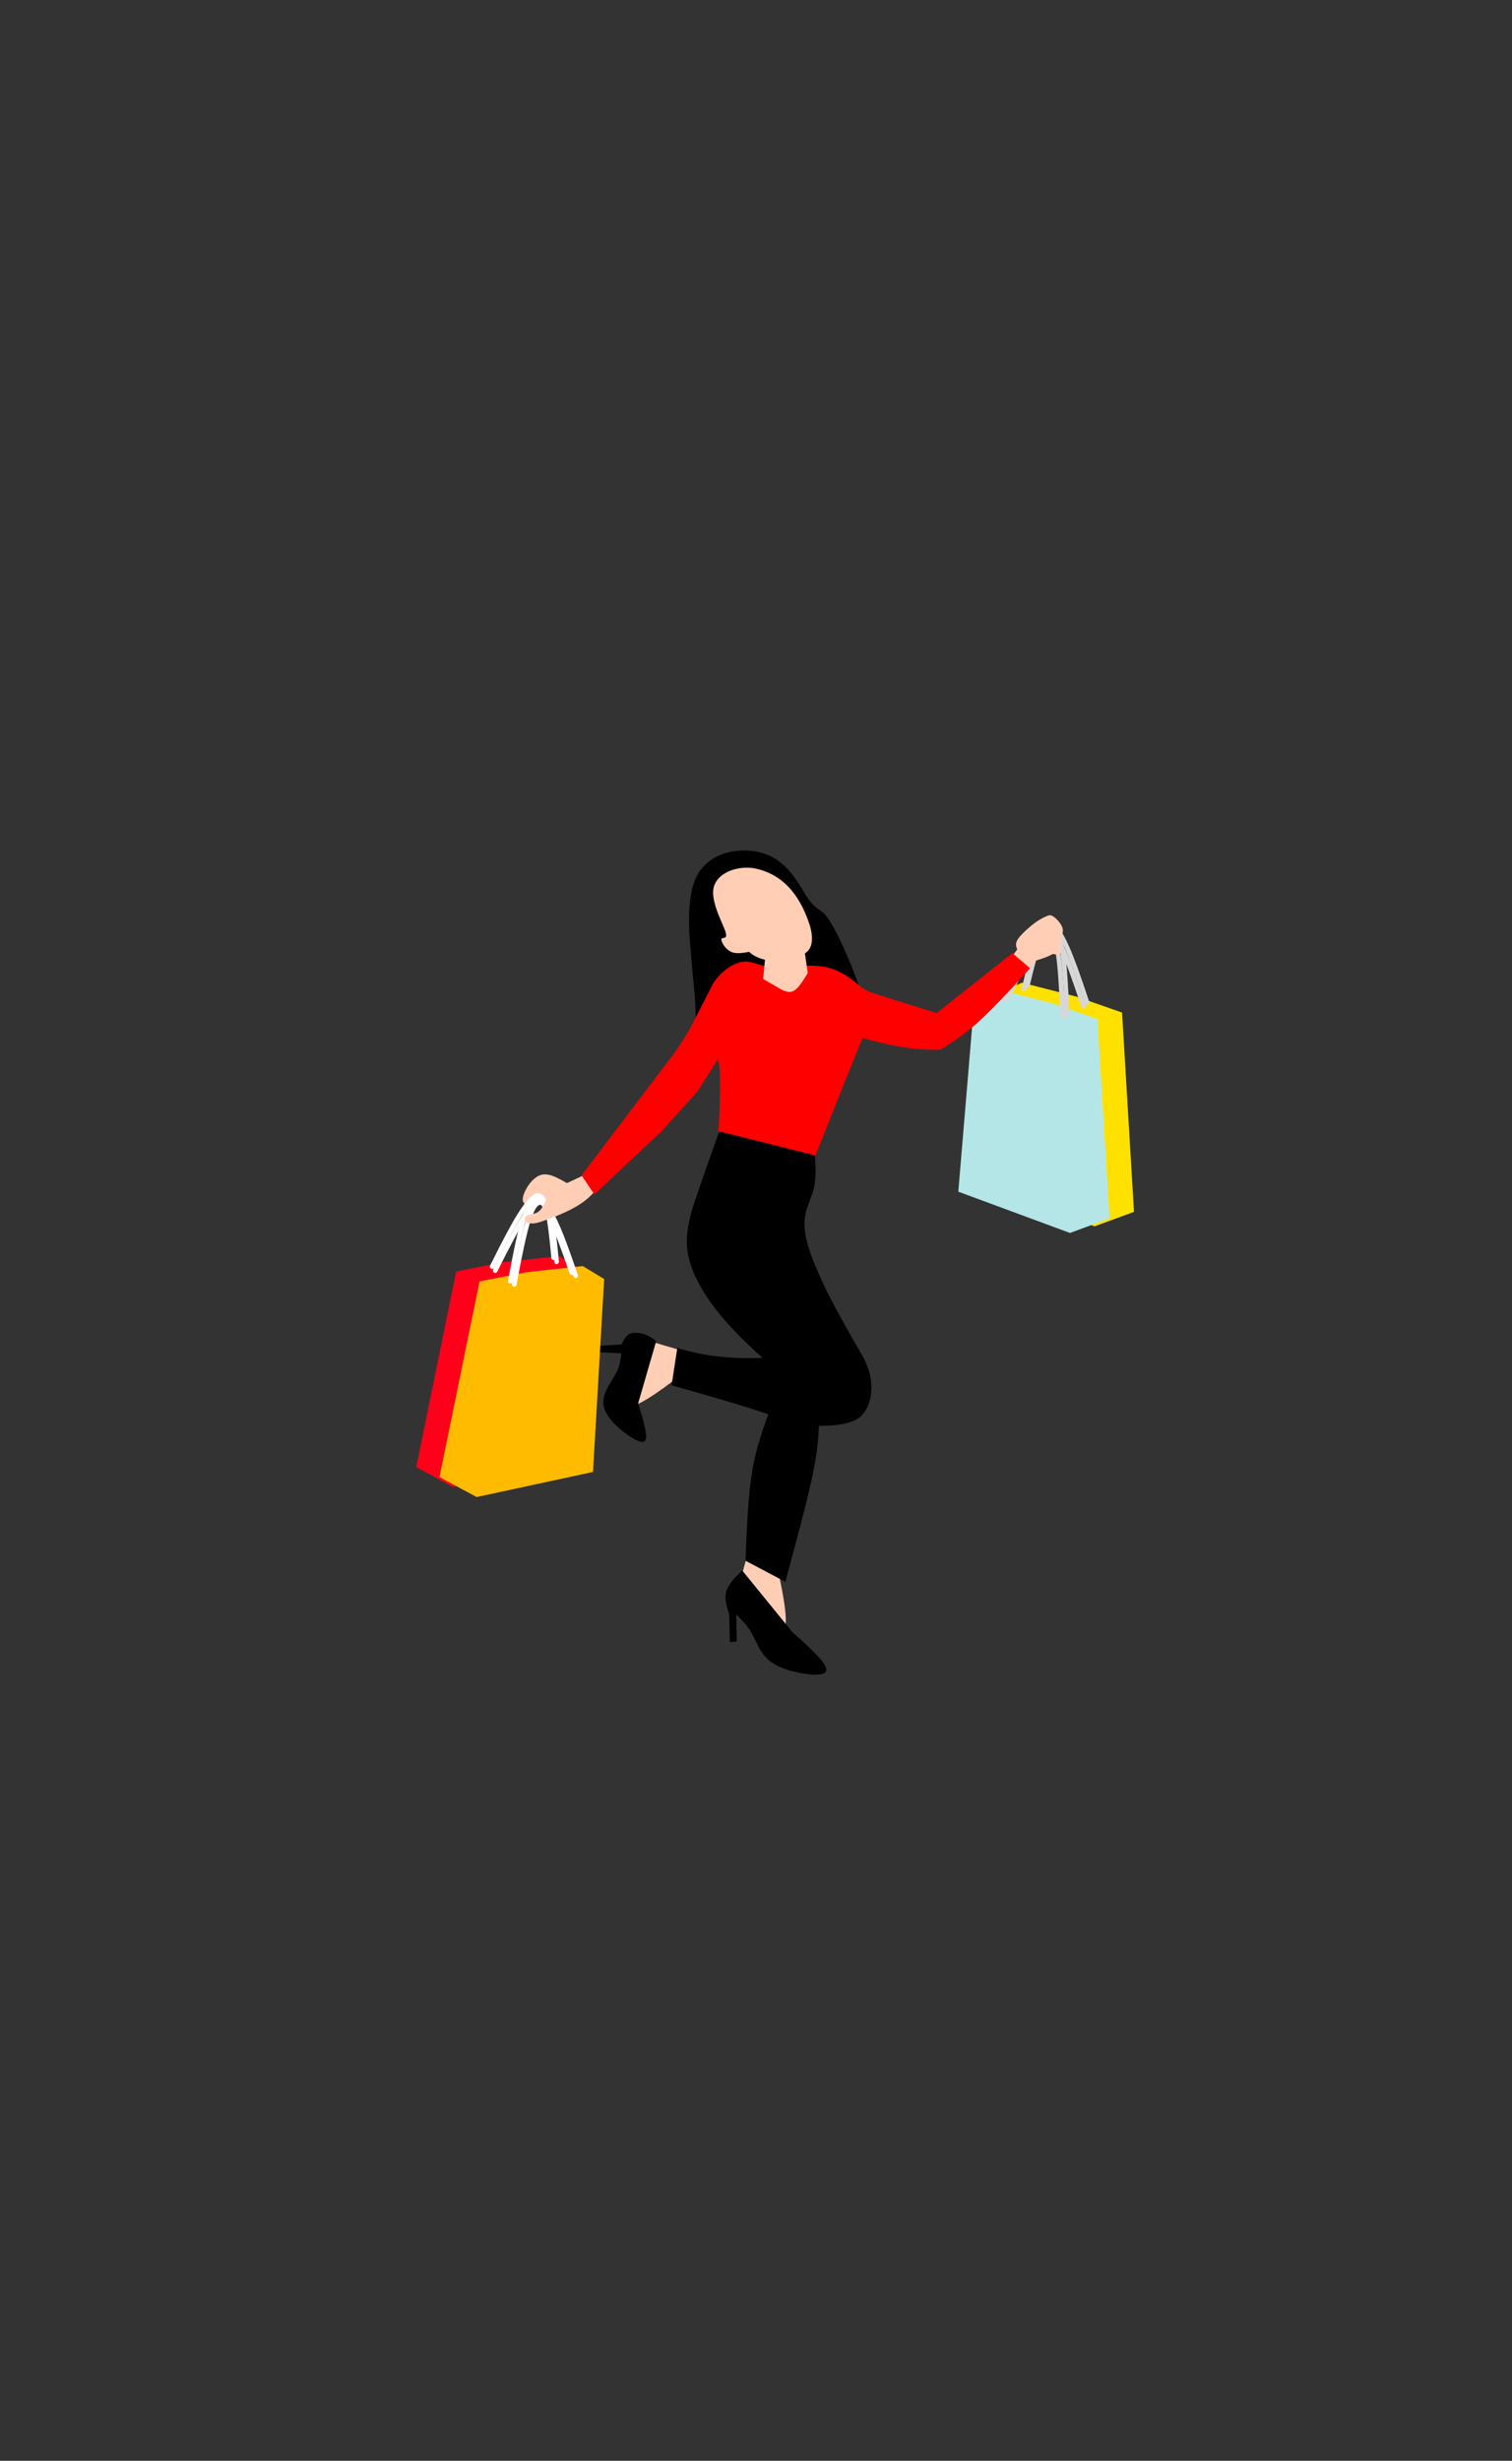 <?xml version='1.0' encoding='utf-8'?>
<svg xmlns="http://www.w3.org/2000/svg" version="1.1" width="600px" height="976px" viewBox="0 0 600 976"><rect x="0" y="0" width="600" height="976" fill="#333333" stroke="none"/> <g id="layer1"> <g style="fill:rgb(255,225,0); fill-opacity:1.0; stroke-linejoin: miter"> <path d="M405.548,389.764L427.274,395.314L445.265,401.607L450.0,480.641L434.355,486.391L390.034,469.986L396.417,393.802L405.406,389.825"/> </g> <g style="fill:rgb(181,230,231); fill-opacity:1.0; stroke-linejoin: miter"> <path d="M395.8,392.384L417.509,397.927L435.513,404.168L440.305,483.018Q440.37,483.244,440.219,483.269L424.599,489.013L380.282,472.645L386.681,396.277L395.746,392.407"/> </g> <g style="fill:rgb(215,215,215); fill-opacity:1.0; stroke-linejoin: miter"> <path d="M417.217,366.294Q420.26,366.236,424.41,375.759Q427.002,381.514,432.261,397.395Q432.413,398.459,431.355,398.571Q430.79,398.537,430.54,397.977Q424.778,380.674,421.967,374.704Q419.199,368.683,417.381,368.159Q415.725,367.647,413.498,373.379Q411.834,377.386,408.545,391.177Q407.695,392.207,406.903,391.162Q406.78,390.897,406.838,390.595Q408.452,383.836,409.38,380.426Q410.892,374.834,412.126,371.872Q414.498,366.136,417.169,366.292"/> </g> <g style="fill:rgb(215,215,215); fill-opacity:1.0; stroke-linejoin: miter"> <path d="M415.815,367.725Q418.955,367.692,423.235,377.702Q425.819,383.609,430.85,398.8Q431.018,399.908,429.939,400.001Q429.376,399.962,429.131,399.387Q423.508,382.516,420.738,376.509Q417.854,370.139,415.985,369.592Q414.272,369.022,411.886,375.336Q410.286,379.469,407.131,392.621Q406.321,393.633,405.499,392.589Q405.375,392.319,405.439,392.012Q407.071,385.192,407.917,382.081Q409.444,376.403,410.685,373.395Q413.078,367.566,415.757,367.723"/> </g> <g style="fill:rgb(215,215,215); fill-opacity:1.0; stroke-linejoin: miter"> <path d="M418.008,367.905Q421.179,368.305,422.631,378.128Q423.681,384.558,424.358,402.44Q424.247,403.355,423.338,403.34Q422.695,403.234,422.549,402.564Q421.733,383.078,420.603,376.71Q419.556,370.263,417.858,369.73Q416.036,369.129,412.038,375.253Q408.484,380.559,400.532,396.071Q400.208,396.539,399.56,396.436Q398.989,396.27,398.881,395.661Q398.849,395.394,398.974,395.143Q403.301,386.684,405.293,383.062Q408.322,377.504,410.673,374.087Q415.231,367.469,417.986,367.902"/> </g> <g style="fill:rgb(215,215,215); fill-opacity:1.0; stroke-linejoin: miter"> <path d="M416.28,368.918Q419.543,369.342,420.991,379.708Q421.98,386.308,422.63,403.454Q422.504,404.385,421.602,404.352Q420.965,404.246,420.821,403.569Q420.031,384.745,418.956,378.199Q417.863,371.213,416.113,370.738Q414.234,370.166,410.096,376.588Q406.545,381.988,398.795,397.096Q398.466,397.559,397.813,397.443Q397.25,397.273,397.151,396.649Q397.128,396.376,397.258,396.133Q401.478,387.886,403.431,384.319Q406.563,378.561,408.922,375.133Q413.472,368.525,416.21,368.908"/> </g> <g style="fill:rgb(255,206,181); fill-opacity:1.0; stroke-linejoin: miter"> <path d="M413.606,367.029Q414.606,371.328,415.648,372.755Q416.217,373.611,417.059,374.116Q417.44,374.351,417.96,374.574L419.983,375.375Q420.479,375.613,420.745,375.875Q421.598,376.846,420.953,377.848Q419.945,379.067,417.192,378.167Q414.245,377.231,408.514,373.882L413.596,367.042"/> </g> <g style="fill:rgb(255,0,26); fill-opacity:1.0; stroke-linejoin: miter"> <path d="M221.995,498.186L199.704,500.616L181.005,504.31L165.173,581.886L179.851,589.785L226.042,579.794L230.466,503.47L222.127,498.265"/> </g> <g style="fill:rgb(255,206,181); fill-opacity:1.0; stroke-linejoin: miter"> <path d="M240.877,461.184L234.142,464.969L224.99,469.235Q219.794,466.214,217.559,465.907Q214.944,465.362,212.691,466.98Q210.494,468.562,208.841,471.507Q207.146,474.617,207.508,476.341Q207.745,477.478,209.063,477.733Q209.544,477.953,213.764,477.518Q214.476,477.511,214.771,477.616Q215.474,477.791,215.286,478.723Q214.797,480.341,212.93,481.897Q212.252,482.44,211.368,482.777Q211,482.915,210.626,483.008L208.965,483.388Q208.687,483.559,208.814,483.813Q209.412,484.813,211.018,485.167Q212.085,485.376,214.241,484.69Q225.504,480.946,231.162,476.925Q235.551,473.835,238.578,468.969Q240.245,466.244,240.949,463.994Q241.481,462.286,240.881,461.195"/> </g> <g style="fill:rgb(255,206,181); fill-opacity:1.0; stroke-linejoin: miter"> <path d="M419.363,364.646Q417.338,362.63,416.092,363.082Q412.574,364.304,408.824,367.488Q405.118,370.59,403.847,372.607Q402.61,374.511,403.697,376.509L401.575,379.383L407.214,384.834L411.325,380.904Q416.983,379.199,418.62,377.727Q419.778,376.772,420.355,375.237Q420.753,374.236,421.079,372.14Q421.467,371.071,421.589,370.546Q421.729,369.98,421.759,369.482Q421.993,367.322,419.366,364.649"/> </g> <g style="fill:rgb(255,206,181); fill-opacity:1.0; stroke-linejoin: miter"> <path d="M296.92,615.462L292.95,629.816Q304.118,643.755,307.688,646.008Q311.62,648.863,311.8,643.698Q312.121,638.302,308.924,623.811L296.927,615.467"/> </g> <g style="fill:rgb(255,206,181); fill-opacity:1.0; stroke-linejoin: miter"> <path d="M271.942,536.075L257.234,531.776Q251.773,543.252,250.005,547.983Q247.161,555.349,248.301,557.184Q249.387,558.97,254.815,556.019Q259.61,553.422,267.642,547.294L271.926,536.118"/> </g> <g style="fill:rgb(0,0,0); fill-opacity:1.0; stroke-linejoin: miter"> <path d="M293.596,407.494L293.288,407.97Q292.176,407.917,293.487,407.53 M296.188,337.312Q284.036,337.186,277.972,345.074Q272.914,351.681,273.497,368.181Q273.285,369.514,275.694,394.811Q276.142,401.527,276.081,406.564L292.133,410.132L293.358,408.047Q294.809,408.542,298.668,410.572Q299.149,410.519,298.152,409.021Q297.165,407.611,296.239,406.937L293.629,407.449Q294.186,406.669,294.821,406.511Q295.199,406.33,296.262,406.862Q303.852,405.536,317.468,404.783Q324.352,404.372,335.001,404.514Q336.829,404.474,338.068,404.287Q342.828,403.682,342.506,399.201Q342.362,394.317,337.905,383.151Q332.097,369.112,328.226,363.745Q327.295,362.507,326.557,361.859Q322.764,359.295,321.908,358.045Q321.043,357.026,320.142,355.662Q316.046,348.872,314.821,347.397Q312.585,344.429,310.18,342.442Q304.572,337.678,296.255,337.314"/> </g> <g style="fill:rgb(255,0,0); fill-opacity:1.0; stroke-linejoin: miter"> <path d="M401.734,378.02L371.698,401.795Q342.621,392.786,344.415,393.101L342.284,391.937Q336.748,387.34,334.754,386.33Q331.377,384.387,328.104,383.656Q325.531,383.022,321.303,382.986L306.017,383.511Q304.66,383.438,303.014,383.094Q296.683,381.105,296.129,381.371Q293.285,381.307,289.938,383.233Q285.638,385.839,282.857,390.257L273.915,407.76Q271.437,412.237,267.339,417.977L230.786,466.164L235.851,473.73L262.681,448.541L276.783,432.883L284.98,419.958Q286.583,427.5,284.779,454.164L322.497,461.034Q338.314,421.274,342.261,411.676Q360.09,416.863,373.279,416.295Q382.56,410.597,388.604,404.969Q394.856,399.372,408.754,384.045L401.736,378.021"/> </g> <g style="fill:rgb(0,0,0); fill-opacity:1.0; stroke-linejoin: miter"> <path d="M294.505,622.851Q288.319,628.711,288.029,632.028Q287.463,634.713,289.349,640.163L289.629,651.306L292.348,651.044L292.186,640.387Q295.616,643.657,297.265,646.132Q297.94,646.817,301.25,653.626Q302.045,655.04,302.829,656.068Q304.571,658.378,306.938,659.806Q311.955,662.83,320.012,663.931Q327.549,664.892,327.881,662.489Q328.12,660.998,325.598,658.072Q322.517,654.391,314.513,647.422L294.537,622.891"/> </g> <g style="fill:rgb(0,0,0); fill-opacity:1.0; stroke-linejoin: miter"> <path d="M252.216,528.606Q250.12,528.612,249.001,529.598Q247.897,530.452,246.617,533.257L237.2,533.821L236.033,536.245L246.557,536.777Q246.259,540.51,245.197,543.016Q244.75,544.123,244.082,545.322Q241.244,549.967,241.116,550.34Q240.338,551.835,239.962,553.023Q239.093,555.746,239.651,558.033Q240.533,561.74,245.347,566.168Q251.474,571.478,254.851,571.884Q256.735,571.958,256.355,568.703Q256.005,565.368,253.228,556.607L260.381,531.965Q256.737,528.708,252.223,528.606"/> </g> <g style="fill:rgb(0,0,0); fill-opacity:1.0; stroke-linejoin: miter"> <path d="M285.406,448.73Q273.597,481.755,273.907,482.696Q271.765,490.84,273.036,497.659Q276.71,515.769,302.627,538.56Q283.615,539.347,268.783,534.59L266.498,549.442Q293.767,557.069,304.904,560.957Q299.761,574.526,298.301,584.674Q296.658,594.544,295.855,619.041L311.543,627.314L311.677,627.294L317.689,604.819Q320.718,593.186,322.113,586.715Q324.654,575.315,324.945,565.52Q337.871,565.499,341.682,561.637Q346.75,556.535,345.56,547.039Q345.08,543.335,342.664,538.489Q329.912,516.518,326.046,507.74Q321.656,498.238,320.175,492.267Q318.998,487.704,319.336,483.639Q319.528,481.587,320.042,479.798L322.49,472.978Q323.062,471.104,323.278,469.583Q323.95,465.657,323.38,458.242L285.426,448.735"/> </g> <g style="fill:rgb(255,206,181); fill-opacity:1.0; stroke-linejoin: miter"> <path d="M298.989,344.326Q293.994,343.654,289.502,345.449Q285.137,347.319,283.663,350.665Q282.446,353.329,283.413,357.511Q283.816,359.283,284.553,361.31Q284.862,362.325,287.6,368.712Q288.068,369.911,288.144,370.622Q288.212,371.43,287.909,371.688Q287.853,371.903,286.622,372.126Q286.472,372.17,286.352,372.311Q286.158,372.543,286.343,373.224Q287.578,376.305,290.195,377.547Q292.235,378.551,297.28,377.507Q299.455,379.647,303.561,380.664L302.842,388.295L309.806,392.321Q311.47,393.205,312.652,393.369Q314.48,393.695,316.163,392.074Q317.685,390.724,320.543,385.906L319.408,378.134Q323.713,375.471,321.407,367.17Q315.063,347.284,299.026,344.331"/> </g> <g style="fill:rgb(255,187,0); fill-opacity:1.0; stroke-linejoin: miter"> <path d="M231.277,502.153L209.003,504.58L190.299,508.22L174.436,585.607Q174.34,585.821,174.486,585.867L189.14,593.756L235.321,583.801L239.755,507.294L231.327,502.184"/> </g> <g style="fill:rgb(255,255,255); fill-opacity:1.0; stroke-linejoin: miter"> <path d="M213.752,473.305Q210.748,472.818,205.296,481.661Q201.919,486.993,194.473,501.973Q194.173,503.005,195.204,503.266Q195.768,503.311,196.094,502.792Q204.239,486.475,207.864,480.961Q211.454,475.39,213.327,475.128Q215.038,474.855,216.435,480.843Q217.518,485.045,218.829,499.162Q219.525,500.301,220.456,499.378Q220.616,499.134,220.601,498.826Q219.956,491.907,219.518,488.401Q218.81,482.651,218.006,479.545Q216.467,473.531,213.8,473.309"/> </g> <g style="fill:rgb(255,255,255); fill-opacity:1.0; stroke-linejoin: miter"> <path d="M214.938,474.919Q211.834,474.444,206.186,483.75Q202.795,489.234,195.672,503.563Q195.35,504.636,196.404,504.881Q196.968,504.922,197.291,504.386Q205.237,488.477,208.826,482.921Q212.579,477.021,214.507,476.743Q216.283,476.421,217.755,483.008Q218.756,487.325,220.025,500.791Q220.685,501.907,221.645,500.989Q221.806,500.739,221.786,500.426Q221.132,493.444,220.733,490.245Q220.022,484.409,219.217,481.255Q217.67,475.148,214.996,474.925"/> </g> <g style="fill:rgb(255,255,255); fill-opacity:1.0; stroke-linejoin: miter"> <path d="M212.742,474.788Q209.546,474.736,206.724,484.257Q204.777,490.475,201.586,508.082Q201.567,509.004,202.469,509.118Q203.12,509.103,203.359,508.46Q206.915,489.284,208.931,483.139Q210.877,476.904,212.633,476.616Q214.522,476.278,217.617,482.904Q220.386,488.658,226.072,505.136Q226.326,505.645,226.982,505.634Q227.571,505.551,227.764,504.964Q227.833,504.704,227.745,504.438Q224.654,495.453,223.193,491.587Q220.977,485.657,219.132,481.942Q215.553,474.747,212.764,474.788"/> </g> <g style="fill:rgb(255,255,255); fill-opacity:1.0; stroke-linejoin: miter"> <path d="M214.31,476.034Q211.02,475.994,208.124,486.052Q206.214,492.447,203.154,509.329Q203.147,510.269,204.045,510.364Q204.69,510.349,204.928,509.699Q208.365,491.174,210.352,484.845Q212.419,478.084,214.218,477.86Q216.159,477.559,219.35,484.5Q222.104,490.347,227.647,506.396Q227.907,506.901,228.57,506.878Q229.151,506.789,229.338,506.186Q229.399,505.918,229.304,505.66Q226.289,496.9,224.859,493.094Q222.57,486.951,220.718,483.225Q217.145,476.041,214.381,476.034"/> </g> <g style="fill:rgb(255,206,181); fill-opacity:1.0; stroke-linejoin: miter"> <path d="M222.174,471.328Q221.756,471.327,221.471,471.641Q221.203,471.959,221.26,472.379Q221.272,472.455,221.296,472.526L221.921,474.327Q221.949,474.407,221.996,474.488Q222.26,474.91,222.761,474.936Q223.179,474.938,223.464,474.624Q223.732,474.308,223.677,473.887Q223.666,473.814,223.638,473.733L223.016,471.939Q222.988,471.859,222.942,471.778Q222.677,471.355,222.177,471.328"/> </g> <g style="fill:rgb(255,206,181); fill-opacity:1.0; stroke-linejoin: miter"> <path d="M217.224,474.542Q215.627,478.656,214.394,479.922Q213.71,480.69,212.806,481.071Q212.395,481.25,211.849,481.397L209.734,481.905Q209.208,482.071,208.908,482.292Q207.927,483.133,208.424,484.216Q209.25,485.565,212.103,485.063Q215.153,484.551,221.299,482.043L217.232,474.556"/> </g> </g> </svg>